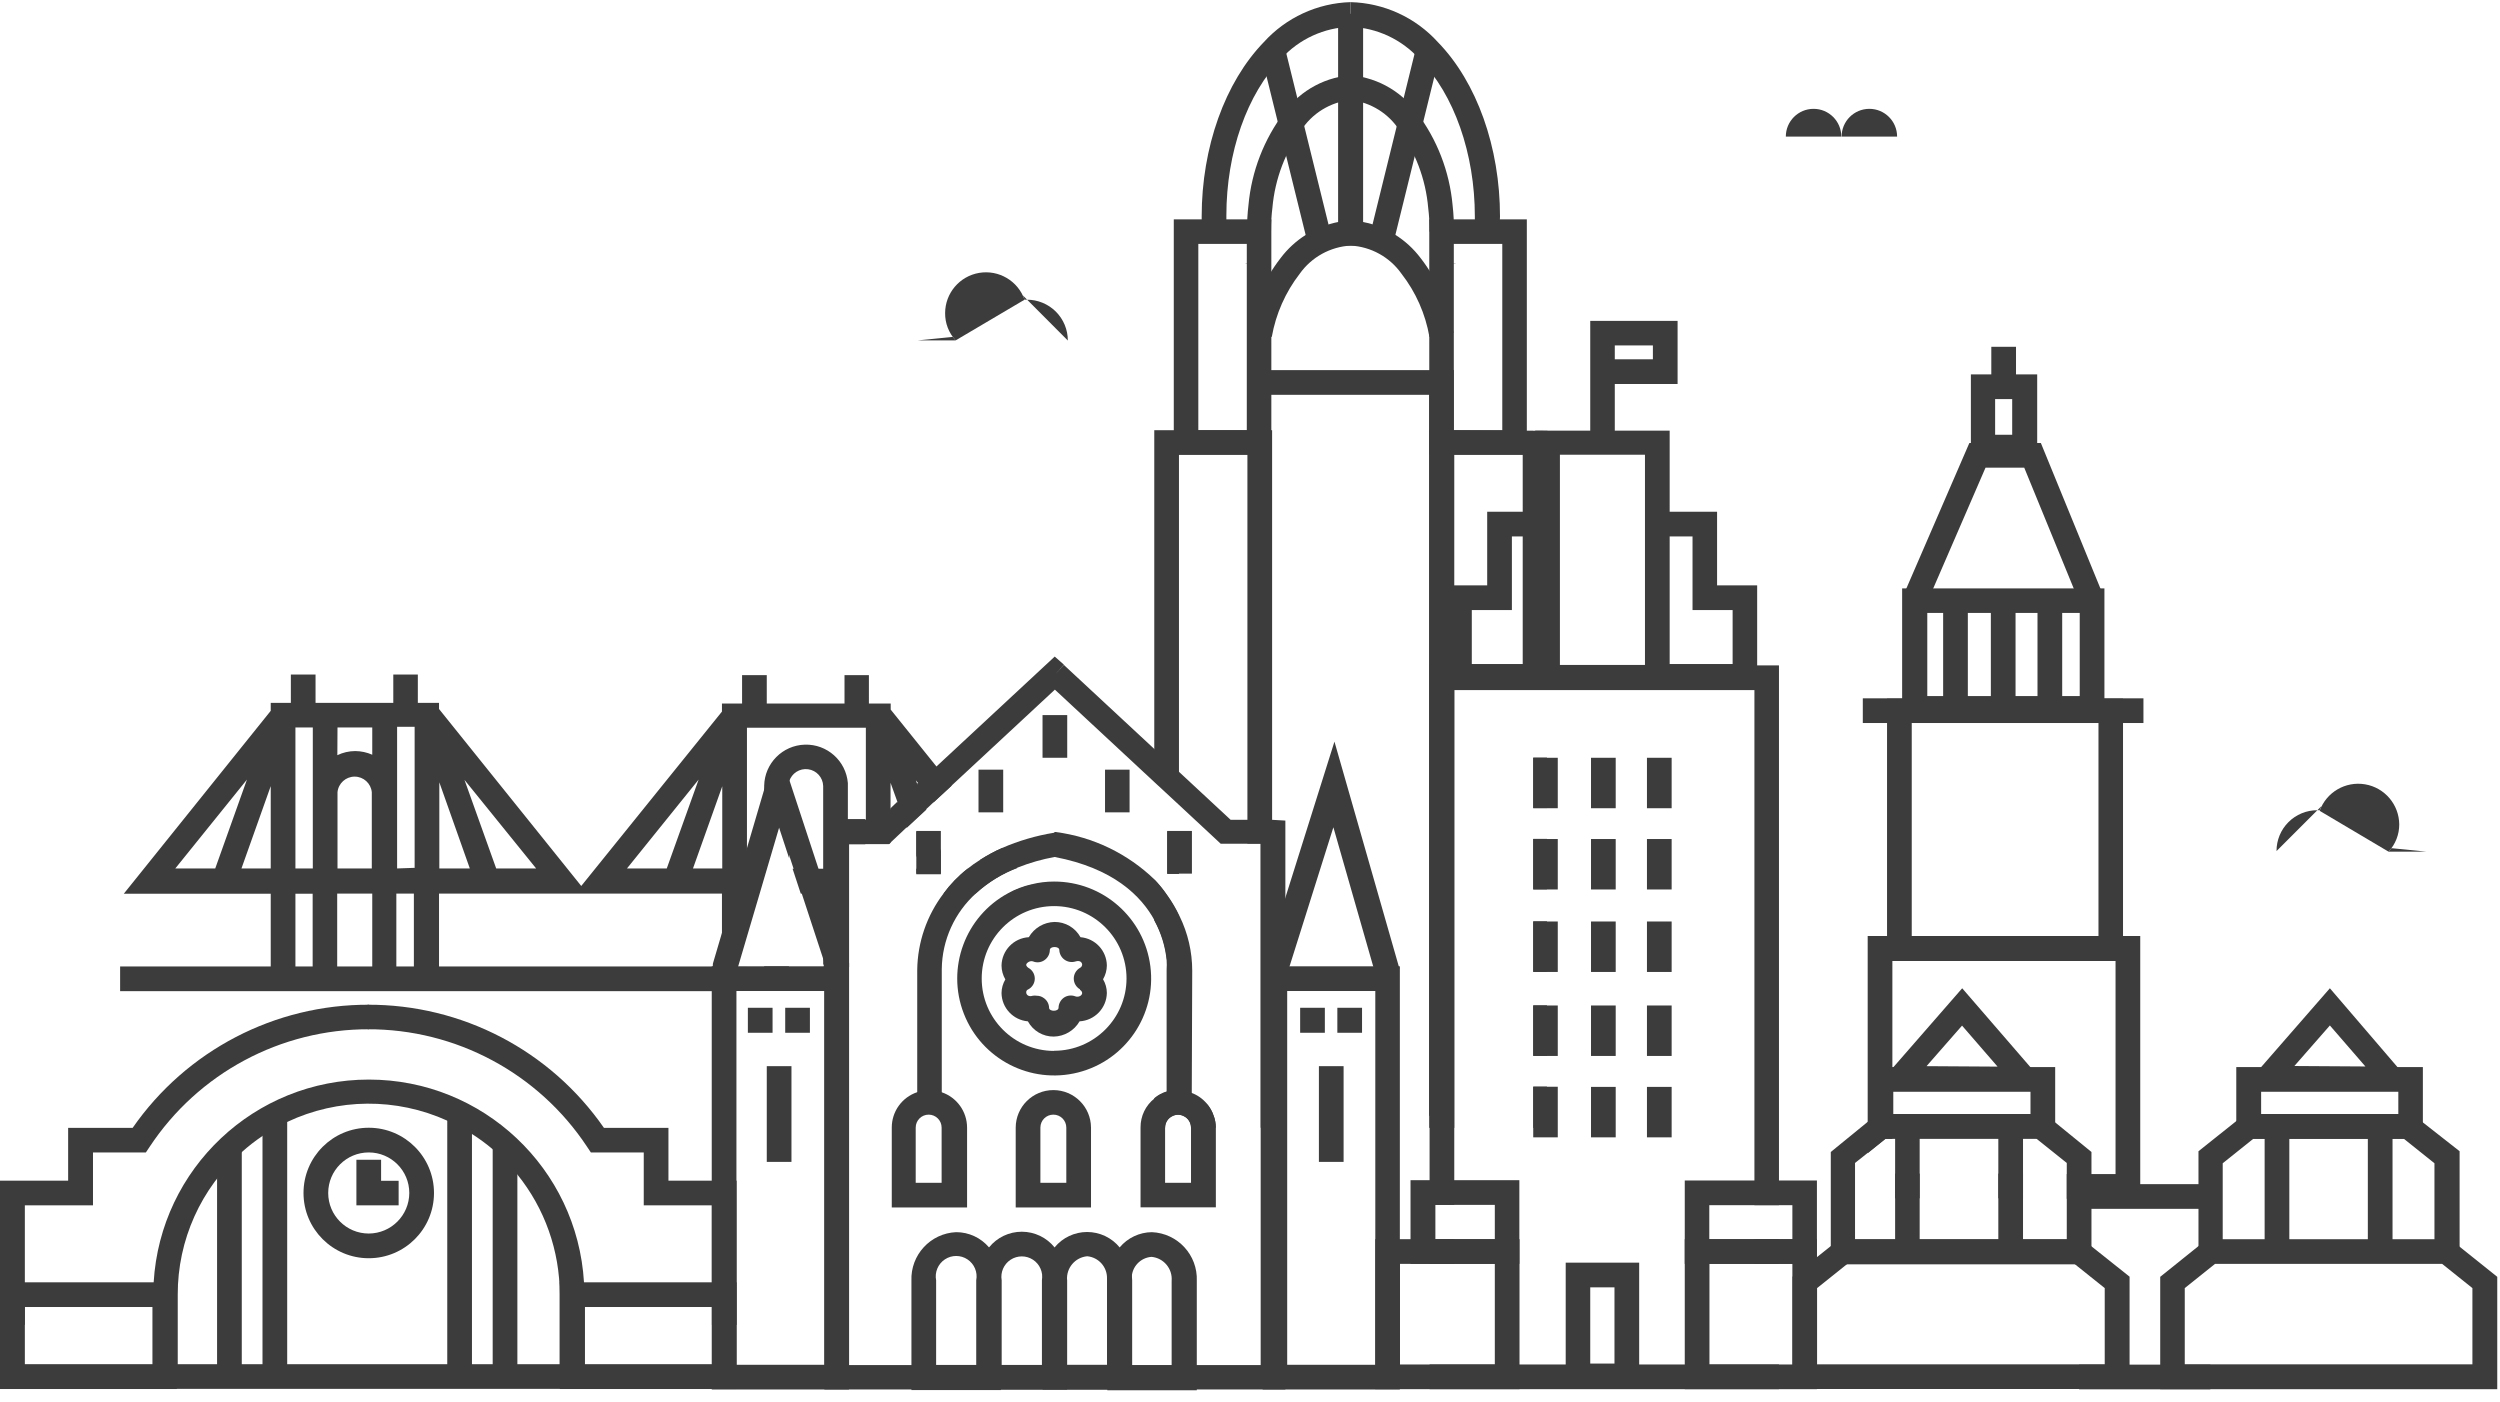 <svg width="164" height="92" viewBox="0 0 164 92" xmlns="http://www.w3.org/2000/svg" xmlns:xlink="http://www.w3.org/1999/xlink">
    <path id="Path" fill="rgb(60,60,60)" stroke="none" d="M 50.13 63.39 L 50.13 64.67 L 51.75 64.67 L 51.75 63.39 Z M 55.62 51.39 C 55.499 49.932 54.257 48.823 52.794 48.869 C 51.332 48.914 50.16 50.097 50.13 51.56 L 50.13 51.64 L 50.24 51.27 C 50.337 50.93 50.646 50.694 51 50.69 L 51 50.69 C 51.348 50.689 51.658 50.91 51.77 51.24 L 51.77 51.24 C 51.933 50.706 52.459 50.368 53.012 50.443 C 53.566 50.517 53.984 50.982 54 51.54 L 54 56.99 L 52 56.99 L 52.53 58.6 L 54 58.6 L 54 63.2 L 54.06 63.39 L 54.06 53.83 L 55.62 53.83 L 55.62 51.43 Z M 61.27 54.55 L 60.11 54.55 L 60.11 56.12 L 60.42 56.99 L 60.11 56.99 L 60.11 57.35 L 61.72 57.35 L 61.72 55.83 Z M 65.73 55.63 L 65.73 55.63 C 65.231 55.853 64.75 56.114 64.29 56.41 L 64.76 56.99 L 63.47 56.99 C 62.871 57.459 62.34 58.007 61.89 58.62 L 64 58.62 C 64.799 57.892 65.729 57.322 66.74 56.94 Z M 67.67 58.04 C 67.135 58.161 66.621 58.356 66.14 58.62 L 68.14 58.62 Z M 61.24 52.64 L 62.43 51.54 L 61.43 50.28 L 58.43 46.55 L 58.43 46.15 L 57 46.15 L 57 44.29 L 55.4 44.29 L 55.4 46.15 L 50.3 46.15 L 50.3 44.29 L 48.68 44.29 L 48.68 46.15 L 47.36 46.15 L 47.36 46.68 L 38.13 58.12 L 28.8 46.51 L 28.8 46.11 L 27.41 46.11 L 27.41 44.25 L 25.8 44.25 L 25.8 46.11 L 20.7 46.11 L 20.7 44.25 L 19.08 44.25 L 19.08 46.11 L 17.76 46.11 L 17.76 46.63 L 8.12 58.63 L 17.76 58.63 L 17.76 64.8 L 19.38 64.8 L 19.38 58.63 L 20.51 58.63 L 20.51 64.8 L 22.12 64.8 L 22.12 58.62 L 24.42 58.62 L 24.42 64.62 L 26 64.62 L 26 58.62 L 27.15 58.62 L 27.15 64.79 L 28.8 64.79 L 28.8 58.62 L 47.36 58.62 L 47.36 64.62 L 49 64.62 L 49 63.43 L 48.36 63.43 L 49 61.26 L 49 58.62 L 49.78 58.62 L 51.08 54.21 L 51.77 56.31 L 51.77 51.56 C 51.755 51.461 51.755 51.359 51.77 51.26 C 51.933 50.726 52.459 50.388 53.012 50.463 C 53.566 50.537 53.984 51.002 54 51.56 L 54 57.01 L 52 57.01 L 52.53 58.62 L 54 58.62 L 54 63.22 L 54.06 63.41 L 54.06 63.41 L 54 63.41 L 54 64.6 L 55.62 64.6 L 55.62 58.6 L 55.68 58.6 L 55.68 56.99 L 55.62 56.99 L 55.62 51.37 L 55.62 51.37 C 55.499 49.912 54.257 48.803 52.794 48.849 C 51.332 48.894 50.16 50.077 50.13 51.54 L 50.13 56.99 L 49 56.99 L 49 47.74 L 56.8 47.74 L 56.8 55.37 L 58.33 55.37 L 58.42 55.29 L 58.42 51.35 L 58.89 52.66 L 59.48 54.31 L 60.77 53.11 L 60.18 51.46 L 60.08 51.19 L 60.25 51.39 Z M 11.5 56.97 L 16.2 51.14 L 14.12 56.97 Z M 15.84 56.97 L 17.76 51.57 L 17.76 56.97 Z M 19.38 56.97 L 19.38 47.72 L 20.52 47.72 L 20.52 56.97 Z M 22.14 47.72 L 24.42 47.72 L 24.42 49.51 C 24.067 49.354 23.686 49.272 23.3 49.27 C 22.895 49.272 22.495 49.364 22.13 49.54 Z M 22.14 56.97 L 22.14 51.97 L 22.14 51.97 C 22.195 51.39 22.682 50.946 23.265 50.946 C 23.848 50.946 24.335 51.39 24.39 51.97 L 24.39 56.97 Z M 26.05 56.97 L 26.05 51.97 L 26.05 51.97 C 26.05 51.97 26.05 51.97 26.05 51.9 L 26.05 47.68 L 27.2 47.68 L 27.2 56.93 Z M 28.82 56.97 L 28.82 51.32 L 30.82 56.97 Z M 32.55 56.97 L 30.47 51.16 L 35.17 56.97 Z M 41.13 56.97 L 45.83 51.14 L 43.74 56.97 Z M 45.46 56.97 L 47.38 51.58 L 47.38 56.97 Z"/>
    <path id="path1" fill="rgb(60,60,60)" stroke="none" d="M 80.45 15.2 L 78.83 15.2 L 78.83 14.2 C 78.83 9.66 80.36 5.39 82.91 2.76 C 84.369 1.152 86.42 0.206 88.59 0.14 L 88.59 1.76 L 88.59 1.76 C 86.865 1.809 85.234 2.556 84.07 3.83 C 81.8 6.16 80.45 10.01 80.45 14.14 Z"/>
    <path id="path2" fill="rgb(60,60,60)" stroke="none" d="M 82.704 3.469 L 84.277 3.081 L 87.293 15.304 L 85.72 15.693 Z"/>
    <path id="path3" fill="rgb(60,60,60)" stroke="none" d="M 81.71 17.27 L 81.71 17.26 L 83.33 17.26 L 81.71 17.27 Z"/>
    <path id="path4" fill="rgb(60,60,60)" stroke="none" d="M 81.8 15.2 L 81.8 15.12 C 81.802 14.562 81.835 14.004 81.9 13.45 C 82.1 11.244 82.914 9.137 84.25 7.37 C 85.332 5.893 87.03 4.99 88.86 4.92 L 88.86 6.54 C 87.507 6.6 86.258 7.279 85.47 8.38 C 84.329 9.911 83.637 11.728 83.47 13.63 C 83.409 14.124 83.379 14.622 83.38 15.12 Z"/>
    <path id="path5" fill="rgb(60,60,60)" stroke="none" d="M 81.71 17.27 L 81.71 17.26 L 83.33 17.26 L 81.71 17.27 Z"/>
    <path id="path6" fill="rgb(60,60,60)" stroke="none" d="M 77 14.39 L 77 29.83 L 83.4 29.83 L 83.4 14.39 Z M 78.61 28.22 L 78.61 16 L 81.79 16 L 81.79 28.22 Z"/>
    <path id="path7" fill="rgb(60,60,60)" stroke="none" d="M 75.72 28.22 L 75.72 51.22 L 77.34 52.72 L 77.34 29.83 L 81.83 29.83 L 81.83 55.34 L 82.64 55.34 L 82.7 55.34 L 82.7 73.98 L 83.45 73.98 L 83.45 28.22 Z M 79.62 73.22 C 79.525 72.921 79.368 72.645 79.16 72.41 L 77.34 72.41 L 77.34 60.08 C 77.113 59.596 76.842 59.134 76.53 58.7 C 76.288 58.345 76.017 58.011 75.72 57.7 L 75.72 60.38 C 76.163 61.187 76.439 62.074 76.53 62.99 C 76.545 63.193 76.545 63.397 76.53 63.6 L 76.53 71.6 L 76.53 71.6 C 76.233 71.69 75.957 71.84 75.72 72.04 L 75.72 73.98 L 76.43 73.98 L 76.43 73.98 C 76.429 73.647 76.625 73.345 76.93 73.21 C 77.151 73.104 77.409 73.104 77.63 73.21 C 77.935 73.345 78.131 73.647 78.13 73.98 L 78.13 73.98 L 79.75 73.98 L 79.75 73.98 C 79.754 73.714 79.71 73.45 79.62 73.2 Z M 76.57 54.53 L 76.57 57.33 L 77.34 57.33 L 77.34 54.53 Z"/>
    <path id="path8" fill="rgb(60,60,60)" stroke="none" d="M 83.43 22.1 L 81.84 21.83 C 82.154 20.049 82.895 18.371 84 16.94 C 84.928 15.703 86.282 14.855 87.8 14.56 L 87.8 0.91 L 89.42 0.91 L 89.42 16.11 L 88.61 16.11 C 87.27 16.185 86.037 16.866 85.26 17.96 C 84.324 19.172 83.696 20.592 83.43 22.1 Z"/>
    <path id="path9" fill="rgb(60,60,60)" stroke="none" d="M 98.36 15.2 L 96.75 15.2 L 96.75 14.2 C 96.75 10.07 95.39 6.2 93.13 3.89 C 91.97 2.591 90.33 1.822 88.59 1.76 L 88.59 0.14 C 90.783 0.193 92.858 1.143 94.33 2.77 C 96.88 5.39 98.4 9.66 98.4 14.2 Z"/>
    <path id="path10" fill="rgb(60,60,60)" stroke="none" d="M 89.894 15.305 L 92.906 3.08 L 94.479 3.468 L 91.467 15.692 Z"/>
    <path id="path11" fill="rgb(60,60,60)" stroke="none" d="M 95.48 17.27 L 93.87 17.27 L 95.48 17.26 L 95.48 17.27 Z"/>
    <path id="path12" fill="rgb(60,60,60)" stroke="none" d="M 93.78 15.2 C 93.784 14.679 93.754 14.157 93.69 13.64 C 93.525 11.735 92.832 9.913 91.69 8.38 C 90.912 7.288 89.679 6.611 88.34 6.54 L 88.29 4.92 L 88.29 4.92 C 90.131 4.981 91.841 5.884 92.93 7.37 C 94.271 9.139 95.089 11.249 95.29 13.46 C 95.352 14.011 95.382 14.565 95.38 15.12 Z"/>
    <path id="path13" fill="rgb(60,60,60)" stroke="none" d="M 95.48 17.27 L 93.87 17.27 L 95.48 17.26 L 95.48 17.27 Z"/>
    <path id="path14" fill="rgb(60,60,60)" stroke="none" d="M 93.76 14.39 L 93.76 29.83 L 100.16 29.83 L 100.16 14.39 Z M 95.37 28.22 L 95.37 16 L 98.55 16 L 98.55 28.22 Z"/>
    <path id="path15" fill="rgb(60,60,60)" stroke="none" d="M 95.37 73.2 L 93.75 73.2 L 93.75 25.9 L 82.63 25.9 L 82.63 24.28 L 95.37 24.28 L 95.37 73.2 Z"/>
    <path id="path16" fill="rgb(60,60,60)" stroke="none" d="M 93.76 29.83 L 93.76 73.18 L 93.76 73.18 L 93.76 43.65 L 95.35 43.65 L 95.35 29.83 Z M 93.76 28.21 L 93.76 73.99 L 95.4 73.99 L 95.4 72.38 L 95.4 72.38 L 95.4 29.83 L 99.89 29.83 L 99.89 45.26 L 101.51 45.26 L 101.51 28.26 Z M 100.58 71.28 L 100.58 73.99 L 101.48 73.99 L 101.48 71.28 Z M 100.58 65.95 L 100.58 69.26 L 101.48 69.26 L 101.48 65.95 Z M 100.58 60.44 L 100.58 63.75 L 101.48 63.75 L 101.48 60.44 Z M 100.58 55.03 L 100.58 58.34 L 101.48 58.34 L 101.48 55.03 Z M 100.58 49.7 L 100.58 53.01 L 101.48 53.01 L 101.48 49.7 Z"/>
    <path id="path17" fill="rgb(60,60,60)" stroke="none" d="M 93.77 22.1 C 93.508 20.591 92.88 19.169 91.94 17.96 C 91.168 16.865 89.938 16.183 88.6 16.11 L 87.79 16.11 L 87.79 0.91 L 89.4 0.91 L 89.4 14.56 C 90.918 14.855 92.272 15.703 93.2 16.94 C 94.305 18.37 95.044 20.049 95.35 21.83 Z"/>
    <path id="path18" fill="rgb(60,60,60)" stroke="none" d="M 152.17 53.19 C 152.612 51.965 153.868 51.233 155.152 51.452 C 156.436 51.671 157.379 52.778 157.39 54.08 C 157.392 54.744 157.142 55.384 156.69 55.87"/>
    <path id="path19" fill="rgb(60,60,60)" stroke="none" d="M 149.34 55.83 C 149.337 55.118 149.619 54.435 150.122 53.932 C 150.625 53.429 151.308 53.147 152.02 53.15 L 152.17 53.15 L 152.29 52.88"/>
    <path id="path20" fill="rgb(60,60,60)" stroke="none" d="M 159.18 55.87 L 156.69 55.87 L 156.88 55.64"/>
    <path id="path21" fill="rgb(60,60,60)" stroke="none" d="M 150.15 55.87 L 147.54 55.87"/>
    <path id="path22" fill="rgb(60,60,60)" stroke="none" d="M 62.69 22.33 C 62.24 21.843 61.993 21.203 62 20.54 C 62.002 19.234 62.946 18.119 64.234 17.901 C 65.522 17.684 66.779 18.427 67.21 19.66"/>
    <path id="path23" fill="rgb(60,60,60)" stroke="none" d="M 67.1 19.38 L 67.21 19.66 L 67.36 19.66 C 68.073 19.657 68.757 19.939 69.262 20.441 C 69.766 20.944 70.05 21.627 70.05 22.34"/>
    <path id="path24" fill="rgb(60,60,60)" stroke="none" d="M 62.5 22.1 L 62.69 22.33 L 60.2 22.33"/>
    <path id="path25" fill="rgb(60,60,60)" stroke="none" d="M 71.84 22.33 L 69.24 22.33"/>
    <path id="path26" fill="rgb(60,60,60)" stroke="none" d="M 117.15 8.96 C 117.15 7.955 117.965 7.14 118.97 7.14 C 119.975 7.14 120.79 7.955 120.79 8.96"/>
    <path id="path27" fill="rgb(60,60,60)" stroke="none" d="M 120.81 8.96 C 120.81 7.955 121.625 7.14 122.63 7.14 C 123.635 7.14 124.45 7.955 124.45 8.96"/>
    <path id="path28" fill="rgb(60,60,60)" stroke="none" d="M 123.79 45.83 L 123.79 63.04 L 139.27 63.04 L 139.27 45.83 Z M 137.66 61.42 L 125.41 61.42 L 125.41 47.42 L 137.66 47.42 Z"/>
    <path id="path29" fill="rgb(60,60,60)" stroke="none" d="M 124.32 76.99 L 124.32 78.61 L 125.93 78.61 L 125.93 76.99 Z M 122.52 61.4 L 122.52 75.65 L 123.33 75 L 123.69 74.71 L 124.14 74.71 L 124.14 63.02 L 138.78 63.02 L 138.78 77.02 L 135.58 77.02 L 135.58 78.64 L 140.4 78.64 L 140.4 61.4 Z M 131.09 76.99 L 131.09 78.61 L 132.71 78.61 L 132.71 76.99 Z"/>
    <path id="path30" fill="rgb(60,60,60)" stroke="none" d="M 129.09 45.66 L 129.09 45.83 L 130.6 45.83 L 130.6 45.68 Z M 129.09 45.66 L 129.09 45.83 L 130.6 45.83 L 130.6 45.68 Z M 124.78 38.6 L 124.78 47.28 L 138.05 47.28 L 138.05 38.6 Z M 136.43 40.21 L 136.43 45.66 L 126.43 45.66 L 126.43 40.21 Z M 129.09 45.66 L 129.09 45.83 L 130.6 45.83 L 130.6 45.68 Z"/>
    <path id="path31" fill="rgb(60,60,60)" stroke="none" d="M 122.2 45.81 L 140.61 45.81 L 140.61 47.43 L 122.2 47.43 Z"/>
    <path id="path32" fill="rgb(60,60,60)" stroke="none" d="M 130.63 22.75 L 132.25 22.75 L 132.25 25.37 L 130.63 25.37 Z"/>
    <path id="path33" fill="rgb(60,60,60)" stroke="none" d="M 127.46 49.15 L 127.46 51.59"/>
    <path id="path34" fill="rgb(60,60,60)" stroke="none" d="M 130.17 49.15 L 130.17 51.59"/>
    <path id="path35" fill="rgb(60,60,60)" stroke="none" d="M 127.46 53.09 L 127.46 55.54"/>
    <path id="path36" fill="rgb(60,60,60)" stroke="none" d="M 130.17 53.09 L 130.17 55.54"/>
    <path id="path37" fill="rgb(60,60,60)" stroke="none" d="M 127.46 57.09 L 127.46 59.53"/>
    <path id="path38" fill="rgb(60,60,60)" stroke="none" d="M 130.17 57.09 L 130.17 59.53"/>
    <path id="path39" fill="rgb(60,60,60)" stroke="none" d="M 132.78 49.15 L 132.78 51.59"/>
    <path id="path40" fill="rgb(60,60,60)" stroke="none" d="M 135.49 49.15 L 135.49 51.59"/>
    <path id="path41" fill="rgb(60,60,60)" stroke="none" d="M 132.78 53.09 L 132.78 55.54"/>
    <path id="path42" fill="rgb(60,60,60)" stroke="none" d="M 135.49 53.09 L 135.49 55.54"/>
    <path id="path43" fill="rgb(60,60,60)" stroke="none" d="M 132.78 57.09 L 132.78 59.53"/>
    <path id="path44" fill="rgb(60,60,60)" stroke="none" d="M 135.49 57.09 L 135.49 59.53"/>
    <path id="path45" fill="rgb(60,60,60)" stroke="none" d="M 126.33 39.73 L 124.85 39.08 L 129.19 29.06 L 133.88 29.06 L 137.99 39.1 L 136.49 39.71 L 132.79 30.68 L 130.25 30.68 L 126.33 39.73 Z"/>
    <path id="path46" fill="rgb(60,60,60)" stroke="none" d="M 129.29 24.56 L 129.29 30.14 L 133.64 30.14 L 133.64 24.56 Z M 132 26.18 L 132 28.52 L 130.88 28.52 L 130.88 26.18 Z"/>
    <path id="path47" fill="rgb(60,60,60)" stroke="none" d="M 127.47 39.41 L 129.09 39.41 L 129.09 46.48 L 127.47 46.48 Z"/>
    <path id="path48" fill="rgb(60,60,60)" stroke="none" d="M 133.66 39.41 L 135.28 39.41 L 135.28 46.48 L 133.66 46.48 Z"/>
    <path id="path49" fill="rgb(60,60,60)" stroke="none" d="M 130.6 39.41 L 132.22 39.41 L 132.22 46.48 L 130.6 46.48 Z"/>
    <path id="path50" fill="rgb(60,60,60)" stroke="none" d="M 46.69 63.39 L 46.69 91.15 L 55.69 91.15 L 55.69 63.39 Z M 54.08 89.53 L 48.31 89.53 L 48.31 65.01 L 54.08 65.01 Z"/>
    <path id="path51" fill="rgb(60,60,60)" stroke="none" d="M 55.7 63.17 L 55.7 63.43 C 55.691 63.499 55.67 63.567 55.64 63.63 C 55.548 63.835 55.374 63.991 55.16 64.06 C 54.743 64.192 54.298 63.965 54.16 63.55 L 54.16 63.39 L 54.16 63.39 L 54.1 63.2 L 52.59 58.6 L 52.06 56.99 L 51.83 56.29 L 51.14 54.19 L 49.84 58.6 L 49.06 61.24 L 48.42 63.41 L 48.36 63.61 C 48.333 63.688 48.296 63.762 48.25 63.83 C 48.099 64.053 47.849 64.187 47.58 64.19 C 47.534 64.199 47.486 64.199 47.44 64.19 L 47.35 64.19 C 47.02 64.09 46.789 63.794 46.77 63.45 L 46.77 63.45 C 46.756 63.367 46.756 63.283 46.77 63.2 L 47.4 61.06 L 49.02 55.57 L 50.17 51.66 L 50.28 51.29 C 50.377 50.95 50.686 50.714 51.04 50.71 L 51.04 50.71 C 51.388 50.709 51.698 50.93 51.81 51.26 L 51.81 51.26 L 53.7 57.01 L 54.1 58.23 L 55.66 62.99 L 55.66 63.08 C 55.675 63.109 55.689 63.139 55.7 63.17 Z"/>
    <path id="path52" fill="rgb(60,60,60)" stroke="none" d="M 55.64 56.97 L 55.64 53.75 L 54.08 53.75 L 54.08 63.36 L 55.63 63.36 L 55.63 62.92 L 55.63 63.01 C 55.634 63.053 55.634 63.097 55.63 63.14 L 55.63 56.94 Z M 55.64 58.58 L 55.64 62.95 L 55.64 63.04 C 55.644 63.083 55.644 63.127 55.64 63.17 L 55.64 58.58 Z M 55.64 58.58 L 55.64 62.95 L 55.64 63.04 C 55.644 63.083 55.644 63.127 55.64 63.17 L 55.64 58.58 Z M 60.23 51.34 L 60.16 51.41 L 60.75 53.06 L 61.24 52.6 Z M 58.87 52.61 L 58.4 53.04 L 58.4 55.24 L 59.46 54.24 Z M 55.64 53.75 L 54.08 53.75 L 54.08 63.36 L 55.69 63.36 L 55.69 55.36 L 56.77 55.36 L 56.77 53.73 Z M 60.23 51.34 L 60.16 51.41 L 60.75 53.06 L 61.24 52.6 Z M 58.87 52.61 L 58.4 53.04 L 58.4 55.24 L 59.46 54.24 Z M 55.64 53.75 L 54.08 53.75 L 54.08 63.36 L 55.69 63.36 L 55.69 55.36 L 56.77 55.36 L 56.77 53.73 Z M 60.23 51.34 L 60.16 51.41 L 60.75 53.06 L 61.24 52.6 Z M 58.87 52.61 L 58.4 53.04 L 58.4 55.24 L 59.46 54.24 Z M 55.64 53.75 L 54.08 53.75 L 54.08 63.36 L 55.69 63.36 L 55.69 55.36 L 56.77 55.36 L 56.77 53.73 Z M 60.23 51.34 L 60.16 51.41 L 60.75 53.06 L 61.24 52.6 Z M 58.87 52.61 L 58.4 53.04 L 58.4 55.24 L 59.46 54.24 Z M 55.64 53.75 L 54.08 53.75 L 54.08 63.36 L 55.69 63.36 L 55.69 55.36 L 56.77 55.36 L 56.77 53.73 Z M 60.23 51.34 L 60.16 51.41 L 60.75 53.06 L 61.24 52.6 Z M 58.87 52.61 L 58.4 53.04 L 58.4 55.24 L 59.46 54.24 Z M 55.64 53.75 L 54.08 53.75 L 54.08 63.36 L 55.69 63.36 L 55.69 55.36 L 56.77 55.36 L 56.77 53.73 Z M 60.23 51.34 L 60.16 51.41 L 60.75 53.06 L 61.24 52.6 Z M 58.87 52.61 L 58.4 53.04 L 58.4 55.24 L 59.46 54.24 Z M 55.64 53.75 L 54.08 53.75 L 54.08 63.36 L 55.69 63.36 L 55.69 55.36 L 56.77 55.36 L 56.77 53.73 Z M 60.23 51.34 L 60.16 51.41 L 60.75 53.06 L 61.24 52.6 Z M 58.87 52.61 L 58.4 53.04 L 58.4 55.24 L 59.46 54.24 Z M 55.64 53.75 L 54.08 53.75 L 54.08 63.36 L 55.69 63.36 L 55.69 55.36 L 56.77 55.36 L 56.77 53.73 Z M 60.23 51.34 L 60.16 51.41 L 60.75 53.06 L 61.24 52.6 Z M 58.4 53.04 L 58.4 55.24 L 59.46 54.24 L 58.87 52.59 Z M 54.08 53.78 L 54.08 63.39 L 55.69 63.39 L 55.69 55.39 L 56.77 55.39 L 56.77 53.73 L 55.63 53.73 Z M 83.45 53.78 L 81.83 53.78 L 80.73 53.78 L 77.34 50.63 L 75.72 49.13 L 69.79 43.62 L 69.25 44.21 L 69.79 43.6 L 69.19 43.07 L 61.41 50.3 L 60.23 51.4 L 60.16 51.47 L 58.87 52.67 L 58.4 53.1 L 57.67 53.78 L 56.78 53.78 L 55.64 53.78 L 54.08 53.78 L 54.08 91.15 L 84.32 91.15 L 84.32 53.83 Z M 82.7 89.55 L 55.7 89.55 L 55.7 55.37 L 56.78 55.37 L 58.31 55.37 L 58.4 55.29 L 59.46 54.29 L 60.75 53.09 L 61.24 52.63 L 62.43 51.53 L 69.2 45.24 L 75.72 51.3 L 77.34 52.8 L 80.08 55.35 L 81.83 55.35 L 82.64 55.35 L 82.7 55.35 Z M 55.64 53.77 L 54.08 53.77 L 54.08 63.38 L 55.69 63.38 L 55.69 55.38 L 56.77 55.38 L 56.77 53.73 Z M 58.87 52.63 L 58.4 53.06 L 58.4 55.26 L 59.46 54.26 Z M 60.23 51.36 L 60.16 51.43 L 60.75 53.08 L 61.24 52.62 Z M 55.64 53.77 L 54.08 53.77 L 54.08 63.38 L 55.69 63.38 L 55.69 55.38 L 56.77 55.38 L 56.77 53.73 Z M 58.87 52.63 L 58.4 53.06 L 58.4 55.26 L 59.46 54.26 Z M 60.23 51.36 L 60.16 51.43 L 60.75 53.08 L 61.24 52.62 Z M 55.64 53.77 L 54.08 53.77 L 54.08 63.38 L 55.69 63.38 L 55.69 55.38 L 56.77 55.38 L 56.77 53.73 Z M 58.87 52.63 L 58.4 53.06 L 58.4 55.26 L 59.46 54.26 Z M 60.23 51.36 L 60.16 51.43 L 60.75 53.08 L 61.24 52.62 Z M 55.64 53.77 L 54.08 53.77 L 54.08 63.38 L 55.69 63.38 L 55.69 55.38 L 56.77 55.38 L 56.77 53.73 Z M 58.87 52.63 L 58.4 53.06 L 58.4 55.26 L 59.46 54.26 Z M 60.23 51.36 L 60.16 51.43 L 60.75 53.08 L 61.24 52.62 Z M 55.64 53.77 L 54.08 53.77 L 54.08 63.38 L 55.69 63.38 L 55.69 55.38 L 56.77 55.38 L 56.77 53.73 Z M 58.87 52.63 L 58.4 53.06 L 58.4 55.26 L 59.46 54.26 Z M 60.23 51.36 L 60.16 51.43 L 60.75 53.08 L 61.24 52.62 Z M 55.64 53.77 L 54.08 53.77 L 54.08 63.38 L 55.69 63.38 L 55.69 55.38 L 56.77 55.38 L 56.77 53.73 Z M 58.87 52.63 L 58.4 53.06 L 58.4 55.26 L 59.46 54.26 Z M 60.23 51.36 L 60.16 51.43 L 60.75 53.08 L 61.24 52.62 Z M 55.64 53.77 L 54.08 53.77 L 54.08 63.38 L 55.69 63.38 L 55.69 55.38 L 56.77 55.38 L 56.77 53.73 Z M 58.87 52.63 L 58.4 53.06 L 58.4 55.26 L 59.46 54.26 Z M 60.23 51.36 L 60.16 51.43 L 60.75 53.08 L 61.24 52.62 Z M 55.64 53.77 L 54.08 53.77 L 54.08 63.38 L 55.69 63.38 L 55.69 55.38 L 56.77 55.38 L 56.77 53.73 Z M 58.87 52.63 L 58.4 53.06 L 58.4 55.26 L 59.46 54.26 Z M 60.23 51.36 L 60.16 51.43 L 60.75 53.08 L 61.24 52.62 Z M 55.64 58.6 L 55.64 62.97 L 55.64 63.06 C 55.644 63.103 55.644 63.147 55.64 63.19 L 55.64 58.6 Z M 55.64 58.6 L 55.64 62.97 L 55.64 63.06 C 55.644 63.103 55.644 63.147 55.64 63.19 L 55.64 58.6 Z M 55.64 56.99 L 55.64 53.77 L 54.08 53.77 L 54.08 63.38 L 55.63 63.38 L 55.63 62.94 L 55.63 63.03 C 55.634 63.073 55.634 63.117 55.63 63.16 L 55.63 56.96 Z"/>
    <path id="path53" fill="rgb(60,60,60)" stroke="none" d="M 82.83 63.39 L 82.83 91.15 L 91.83 91.15 L 91.83 63.39 Z M 90.22 89.53 L 84.44 89.53 L 84.44 65.01 L 90.22 65.01 Z"/>
    <path id="path54" fill="rgb(60,60,60)" stroke="none" d="M 84.39 64.04 L 82.85 63.56 L 87.54 48.65 L 91.8 63.53 L 90.25 63.98 L 87.47 54.27 L 84.39 64.04 Z"/>
    <path id="path55" fill="rgb(60,60,60)" stroke="none" d="M 69.15 57.83 C 68.651 57.829 68.154 57.889 67.67 58.01 C 67.135 58.131 66.621 58.326 66.14 58.59 C 63.313 60.112 62.063 63.503 63.228 66.496 C 64.392 69.488 67.604 71.144 70.717 70.355 C 73.83 69.567 75.866 66.582 75.465 63.396 C 75.064 60.21 72.351 57.822 69.14 57.83 Z M 69.15 68.94 C 66.527 68.94 64.4 66.813 64.4 64.19 C 64.4 61.567 66.527 59.44 69.15 59.44 C 71.773 59.44 73.9 61.567 73.9 64.19 C 73.894 66.809 71.769 68.93 69.15 68.93 Z"/>
    <path id="path56" fill="rgb(60,60,60)" stroke="none" d="M 72.61 63.33 C 72.593 62.361 71.846 61.562 70.88 61.48 C 70.539 60.86 69.887 60.477 69.18 60.48 C 68.481 60.495 67.84 60.874 67.49 61.48 C 66.499 61.537 65.719 62.348 65.7 63.34 C 65.702 63.66 65.789 63.974 65.95 64.25 C 65.788 64.522 65.701 64.833 65.7 65.15 C 65.717 66.119 66.464 66.918 67.43 67 C 67.767 67.623 68.422 68.008 69.13 68 C 69.829 67.985 70.47 67.606 70.82 67 C 71.811 66.943 72.591 66.132 72.61 65.14 C 72.609 64.823 72.522 64.512 72.36 64.24 C 72.521 63.964 72.608 63.65 72.61 63.33 Z M 70.85 64.94 C 70.928 64.978 70.981 65.054 70.99 65.14 C 70.99 65.31 70.75 65.44 70.54 65.36 C 70.295 65.265 70.019 65.295 69.8 65.44 C 69.58 65.593 69.446 65.842 69.44 66.11 C 69.44 66.37 68.82 66.37 68.82 66.11 C 68.813 65.853 68.683 65.615 68.47 65.47 C 68.337 65.372 68.175 65.319 68.01 65.32 C 67.924 65.305 67.836 65.305 67.75 65.32 C 67.48 65.41 67.32 65.26 67.32 65.1 C 67.32 64.94 67.43 64.92 67.46 64.9 C 67.72 64.761 67.882 64.49 67.882 64.195 C 67.882 63.9 67.72 63.629 67.46 63.49 C 67.46 63.49 67.32 63.4 67.32 63.29 C 67.32 63.18 67.57 62.99 67.77 63.07 C 68.014 63.17 68.293 63.14 68.51 62.99 C 68.733 62.839 68.867 62.589 68.87 62.32 C 68.87 62.06 69.49 62.06 69.49 62.32 C 69.5 62.576 69.629 62.813 69.839 62.961 C 70.049 63.108 70.316 63.148 70.56 63.07 C 70.84 62.98 70.99 63.13 70.99 63.29 C 70.981 63.376 70.928 63.452 70.85 63.49 C 70.596 63.634 70.439 63.903 70.439 64.195 C 70.439 64.487 70.596 64.756 70.85 64.9 Z"/>
    <path id="path57" fill="rgb(60,60,60)" stroke="none" d="M 49.06 66.11 L 50.68 66.11 L 50.68 67.75 L 49.06 67.75 Z"/>
    <path id="path58" fill="rgb(60,60,60)" stroke="none" d="M 51.51 66.11 L 53.13 66.11 L 53.13 67.75 L 51.51 67.75 Z"/>
    <path id="path59" fill="rgb(60,60,60)" stroke="none" d="M 60.11 54.51 L 61.72 54.51 L 61.72 57.31 L 60.11 57.31 Z"/>
    <path id="path60" fill="rgb(60,60,60)" stroke="none" d="M 64.19 50.49 L 65.81 50.49 L 65.81 53.29 L 64.19 53.29 Z"/>
    <path id="path61" fill="rgb(60,60,60)" stroke="none" d="M 68.39 46.91 L 70.01 46.91 L 70.01 49.71 L 68.39 49.71 Z"/>
    <path id="path62" fill="rgb(60,60,60)" stroke="none" d="M 76.57 54.51 L 78.19 54.51 L 78.19 57.31 L 76.57 57.31 Z"/>
    <path id="path63" fill="rgb(60,60,60)" stroke="none" d="M 72.49 50.49 L 74.1 50.49 L 74.1 53.29 L 72.49 53.29 Z"/>
    <path id="path64" fill="rgb(60,60,60)" stroke="none" d="M 85.29 66.11 L 86.91 66.11 L 86.91 67.75 L 85.29 67.75 Z"/>
    <path id="path65" fill="rgb(60,60,60)" stroke="none" d="M 87.73 66.11 L 89.35 66.11 L 89.35 67.75 L 87.73 67.75 Z"/>
    <path id="path66" fill="rgb(60,60,60)" stroke="none" d="M 61.77 71.65 C 61.513 71.557 61.243 71.51 60.97 71.51 C 60.694 71.51 60.42 71.557 60.16 71.65 C 59.165 71.986 58.497 72.92 58.5 73.97 L 58.5 79.21 L 63.44 79.21 L 63.44 73.97 C 63.439 72.918 62.767 71.985 61.77 71.65 Z M 61.77 77.59 L 60.07 77.59 L 60.07 73.97 C 60.07 73.501 60.451 73.12 60.92 73.12 C 61.389 73.12 61.77 73.501 61.77 73.97 Z"/>
    <path id="path67" fill="rgb(60,60,60)" stroke="none" d="M 64.88 81.83 C 64.343 81.194 63.552 80.828 62.72 80.83 C 61.032 80.906 59.722 82.331 59.79 84.02 L 59.79 91.19 L 65.66 91.19 L 65.66 84.02 C 65.671 83.22 65.394 82.443 64.88 81.83 Z M 61.41 89.54 L 61.41 83.99 C 61.306 83.459 61.531 82.918 61.982 82.617 C 62.432 82.317 63.018 82.317 63.468 82.617 C 63.919 82.918 64.144 83.459 64.04 83.99 L 64.04 89.54 Z"/>
    <path id="path68" fill="rgb(60,60,60)" stroke="none" d="M 69.18 81.83 C 68.656 81.179 67.866 80.801 67.03 80.801 C 66.194 80.801 65.404 81.179 64.88 81.83 C 64.373 82.435 64.097 83.2 64.1 83.99 L 64.1 91.16 L 70 91.16 L 70 83.99 C 69.992 83.195 69.702 82.43 69.18 81.83 Z M 65.71 89.54 L 65.71 83.99 C 65.618 83.464 65.848 82.933 66.294 82.639 C 66.741 82.346 67.319 82.346 67.766 82.639 C 68.212 82.933 68.442 83.464 68.35 83.99 L 68.35 89.54 Z"/>
    <path id="path69" fill="rgb(60,60,60)" stroke="none" d="M 74.26 83.83 C 74.226 83.091 73.94 82.385 73.45 81.83 C 72.926 81.19 72.142 80.819 71.315 80.819 C 70.488 80.819 69.704 81.19 69.18 81.83 C 68.673 82.435 68.397 83.2 68.4 83.99 L 68.4 91.16 L 74.27 91.16 L 74.27 83.99 C 74.27 83.937 74.267 83.883 74.26 83.83 Z M 70 89.53 L 70 83.98 C 69.936 83.184 70.525 82.484 71.32 82.41 C 72.062 82.478 72.628 83.105 72.62 83.85 C 72.625 83.893 72.625 83.937 72.62 83.98 L 72.62 89.53 Z"/>
    <path id="path70" fill="rgb(60,60,60)" stroke="none" d="M 75.56 80.83 C 74.744 80.839 73.973 81.204 73.45 81.83 C 72.944 82.403 72.657 83.136 72.64 83.9 C 72.635 83.943 72.635 83.987 72.64 84.03 L 72.64 91.2 L 78.51 91.2 L 78.51 84.03 C 78.578 82.332 77.258 80.9 75.56 80.83 Z M 74.24 89.57 L 74.24 84.02 C 74.23 83.957 74.23 83.893 74.24 83.83 C 74.249 83.102 74.814 82.502 75.54 82.45 C 76.335 82.524 76.924 83.224 76.86 84.02 L 76.86 89.57 Z"/>
    <path id="path71" fill="rgb(60,60,60)" stroke="none" d="M 69.1 71.51 C 67.74 71.51 66.636 72.61 66.63 73.97 L 66.63 79.21 L 71.57 79.21 L 71.57 73.97 C 71.564 72.61 70.46 71.51 69.1 71.51 Z M 69.95 77.59 L 68.25 77.59 L 68.25 73.97 C 68.25 73.501 68.631 73.12 69.1 73.12 C 69.569 73.12 69.95 73.501 69.95 73.97 Z"/>
    <path id="path72" fill="rgb(60,60,60)" stroke="none" d="M 79.62 73.2 C 79.525 72.901 79.368 72.625 79.16 72.39 C 78.893 72.074 78.548 71.833 78.16 71.69 C 77.894 71.579 77.609 71.518 77.32 71.51 L 77.26 71.51 C 77.016 71.511 76.773 71.548 76.54 71.62 L 76.54 71.62 C 76.243 71.71 75.967 71.86 75.73 72.06 C 75.15 72.519 74.814 73.22 74.82 73.96 L 74.82 79.2 L 79.76 79.2 L 79.76 73.96 C 79.759 73.7 79.711 73.443 79.62 73.2 Z M 78.13 77.59 L 76.43 77.59 L 76.43 73.97 C 76.429 73.637 76.625 73.335 76.93 73.2 C 77.151 73.094 77.409 73.094 77.63 73.2 C 77.935 73.335 78.131 73.637 78.13 73.97 Z"/>
    <path id="path73" fill="rgb(60,60,60)" stroke="none" d="M 69.48 56.16 L 69.17 56.22 L 69.17 56.22 C 68.356 56.369 67.559 56.596 66.79 56.9 C 65.779 57.282 64.849 57.852 64.05 58.58 C 62.624 59.853 61.8 61.668 61.78 63.58 L 61.78 71.92 L 60.17 71.92 L 60.17 63.62 C 60.195 61.812 60.798 60.06 61.89 58.62 C 62.34 58.007 62.871 57.459 63.47 56.99 C 63.73 56.778 64.004 56.585 64.29 56.41 C 64.75 56.114 65.231 55.853 65.73 55.63 L 65.73 55.63 C 66.817 55.156 67.959 54.821 69.13 54.63 L 69.21 54.63 L 69.21 54.63 Z"/>
    <path id="path74" fill="rgb(60,60,60)" stroke="none" d="M 78.18 71.69 L 78.18 71.92 L 76.56 71.92 L 76.56 63.62 C 76.575 63.417 76.575 63.213 76.56 63.01 C 76.469 62.094 76.193 61.207 75.75 60.4 C 74.86 58.75 73.01 56.95 69.2 56.22 L 69.2 56.22 L 68.89 56.16 L 69.17 54.58 L 69.17 54.58 L 69.25 54.58 C 71.701 54.898 73.985 56 75.76 57.72 C 76.057 58.031 76.328 58.365 76.57 58.72 C 76.882 59.154 77.153 59.616 77.38 60.1 C 77.926 61.214 78.21 62.439 78.21 63.68 Z"/>
    <path id="path75" fill="rgb(60,60,60)" stroke="none" d="M 50.3 69.94 L 51.92 69.94 L 51.92 76.22 L 50.3 76.22 Z"/>
    <path id="path76" fill="rgb(60,60,60)" stroke="none" d="M 86.52 69.94 L 88.14 69.94 L 88.14 76.22 L 86.52 76.22 Z"/>
    <path id="path77" fill="rgb(60,60,60)" stroke="none" d="M 48.32 86.91 L 46.7 86.91 L 46.7 79.07 L 42.23 79.07 L 42.23 75.6 L 38.76 75.6 L 38.52 75.24 C 35.326 70.401 29.908 67.499 24.11 67.52 L 24.11 65.91 C 30.296 65.883 36.097 68.906 39.62 73.99 L 43.85 73.99 L 43.85 77.45 L 48.32 77.45 Z"/>
    <path id="path78" fill="rgb(60,60,60)" stroke="none" d="M 1.63 86.91 L 0 86.91 L 0 77.45 L 4.47 77.45 L 4.47 73.99 L 8.7 73.99 C 12.228 68.907 18.032 65.885 24.22 65.91 L 24.22 67.52 C 18.422 67.499 13.004 70.401 9.81 75.24 L 9.57 75.6 L 6.1 75.6 L 6.1 79.07 L 1.63 79.07 Z"/>
    <path id="path79" fill="rgb(60,60,60)" stroke="none" d="M 38.31 84.12 C 37.865 76.65 31.678 70.82 24.195 70.82 C 16.712 70.82 10.525 76.65 10.08 84.12 C 10.08 84.393 10.08 84.663 10.08 84.93 L 10.08 91.11 L 38.37 91.11 L 38.37 84.93 C 38.35 84.663 38.33 84.393 38.31 84.12 Z M 36.72 89.49 L 11.66 89.49 L 11.66 84.93 C 11.65 81.354 13.18 77.947 15.86 75.58 C 16.287 75.194 16.741 74.84 17.22 74.52 C 17.737 74.174 18.278 73.867 18.84 73.6 C 22.161 72.029 26.005 72 29.35 73.52 C 29.908 73.768 30.447 74.059 30.96 74.39 C 31.436 74.692 31.89 75.026 32.32 75.39 C 32.909 75.893 33.452 76.448 33.94 77.05 C 35.739 79.279 36.72 82.056 36.72 84.92 Z"/>
    <path id="path80" fill="rgb(60,60,60)" stroke="none" d="M 36.72 84.12 L 36.72 91.12 L 48.32 91.12 L 48.32 84.12 Z M 46.72 89.49 L 38.35 89.49 L 38.35 85.74 L 46.72 85.74 Z"/>
    <path id="path81" fill="rgb(60,60,60)" stroke="none" d="M 24.19 73.98 C 21.826 73.98 19.91 75.896 19.91 78.26 C 19.91 80.624 21.826 82.54 24.19 82.54 C 26.554 82.54 28.47 80.624 28.47 78.26 C 28.47 75.896 26.554 73.98 24.19 73.98 Z M 24.19 80.92 C 22.721 80.92 21.53 79.729 21.53 78.26 C 21.53 76.791 22.721 75.6 24.19 75.6 C 25.659 75.6 26.85 76.791 26.85 78.26 C 26.845 79.727 25.657 80.915 24.19 80.92 Z"/>
    <path id="path82" fill="rgb(60,60,60)" stroke="none" d="M 0 84.12 L 0 91.12 L 11.6 91.12 L 11.6 84.12 Z M 10 89.49 L 1.63 89.49 L 1.63 85.74 L 10 85.74 Z"/>
    <path id="path83" fill="rgb(60,60,60)" stroke="none" d="M 14.24 75.22 L 15.86 75.22 L 15.86 90.3 L 14.24 90.3 Z"/>
    <path id="path84" fill="rgb(60,60,60)" stroke="none" d="M 26.15 79.07 L 23.38 79.07 L 23.38 76.08 L 25 76.08 L 25 77.46 L 26.15 77.46 L 26.15 79.07 Z"/>
    <path id="path85" fill="rgb(60,60,60)" stroke="none" d="M 17.22 73.11 L 18.84 73.11 L 18.84 90.31 L 17.22 90.31 Z"/>
    <path id="path86" fill="rgb(60,60,60)" stroke="none" d="M 29.34 73 L 30.96 73 L 30.96 90.3 L 29.34 90.3 Z"/>
    <path id="path87" fill="rgb(60,60,60)" stroke="none" d="M 32.32 75.03 L 33.94 75.03 L 33.94 90.31 L 32.32 90.31 Z"/>
    <path id="path88" fill="rgb(60,60,60)" stroke="none" d="M 158.13 70.93 L 158 70.83 L 157.29 70.02 L 152.84 64.83 L 148.34 69.99 L 147.63 70.8 L 147.51 70.94 L 146.97 71.56 L 147.51 71.56 L 156.78 71.56 L 158.78 71.56 Z M 150.51 69.93 L 152.84 67.27 L 155.17 69.96 Z"/>
    <path id="path89" fill="rgb(60,60,60)" stroke="none" d="M 158.94 73.63 L 158.27 73.09 L 147.27 73.09 L 146.73 73.52 L 144.22 75.52 L 144.22 82.89 L 161.35 82.89 L 161.35 75.52 Z M 145.81 76.31 L 147.81 74.71 L 157.7 74.71 L 159.7 76.31 L 159.7 81.31 L 145.81 81.31 Z"/>
    <path id="path90" fill="rgb(60,60,60)" stroke="none" d="M 161.32 81.76 L 160.76 81.31 L 144.76 81.31 L 144.2 81.76 L 141.71 83.76 L 141.71 91.13 L 163.82 91.13 L 163.82 83.76 Z M 162.19 89.5 L 143.32 89.5 L 143.32 84.5 L 145.32 82.9 L 160.19 82.9 L 162.19 84.5 Z"/>
    <path id="path91" fill="rgb(60,60,60)" stroke="none" d="M 146.7 70 L 146.7 74.7 L 158.94 74.7 L 158.94 70 Z M 157.33 71.62 L 157.33 73.08 L 148.33 73.08 L 148.33 71.62 Z"/>
    <path id="path92" fill="rgb(60,60,60)" stroke="none" d="M 134 70.94 L 133.89 70.81 L 133.19 70 L 128.72 64.83 L 124.22 69.99 L 124.14 70.08 L 123.51 70.8 L 123.38 70.95 L 123.38 71.01 L 122.9 71.56 L 124.19 71.56 L 132.7 71.56 L 134.7 71.56 Z M 126.38 69.94 L 128.71 67.28 L 131.04 69.97 Z"/>
    <path id="path93" fill="rgb(60,60,60)" stroke="none" d="M 134.82 73.63 L 134.15 73.09 L 123.15 73.09 L 122.61 73.52 L 122.55 73.57 L 120.1 75.57 L 120.1 82.94 L 137.2 82.94 L 137.2 75.57 Z M 135.58 81.29 L 121.69 81.29 L 121.69 76.29 L 122.52 75.63 L 123.33 74.98 L 123.69 74.69 L 133.58 74.69 L 135.58 76.29 Z"/>
    <path id="path94" fill="rgb(60,60,60)" stroke="none" d="M 137.2 81.76 L 136.64 81.31 L 120.64 81.31 L 120.08 81.76 L 119.2 82.46 L 118.64 82.91 L 118.4 83.1 L 117.59 83.75 L 117.59 91.12 L 139.7 91.12 L 139.7 83.75 Z M 119.2 89.5 L 119.2 84.5 L 121.2 82.9 L 136.07 82.9 L 138.07 84.5 L 138.07 89.5 Z"/>
    <path id="path95" fill="rgb(60,60,60)" stroke="none" d="M 122.58 70 L 122.58 74.7 L 134.82 74.7 L 134.82 70 Z M 133.2 71.62 L 133.2 73.08 L 124.2 73.08 L 124.2 71.62 Z"/>
    <path id="path96" fill="rgb(60,60,60)" stroke="none" d="M 136.39 77.68 L 145 77.68 L 145 79.3 L 136.39 79.3 Z"/>
    <path id="path97" fill="rgb(60,60,60)" stroke="none" d="M 136.39 89.52 L 145 89.52 L 145 91.14 L 136.39 91.14 Z"/>
    <path id="path98" fill="rgb(60,60,60)" stroke="none" d="M 124.32 74.08 L 125.93 74.08 L 125.93 81.85 L 124.32 81.85 Z"/>
    <path id="path99" fill="rgb(60,60,60)" stroke="none" d="M 131.09 74.08 L 132.71 74.08 L 132.71 81.85 L 131.09 81.85 Z"/>
    <path id="path100" fill="rgb(60,60,60)" stroke="none" d="M 148.56 74.08 L 150.18 74.08 L 150.18 81.85 L 148.56 81.85 Z"/>
    <path id="path101" fill="rgb(60,60,60)" stroke="none" d="M 155.33 74.08 L 156.95 74.08 L 156.95 81.85 L 155.33 81.85 Z"/>
    <path id="path102" fill="rgb(60,60,60)" stroke="none" d="M 101.52 45.17 L 94.93 45.17 L 94.93 38.4 L 97.56 38.4 L 97.56 33.57 L 101.52 33.57 L 101.52 35.19 L 99.18 35.19 L 99.18 40.02 L 96.55 40.02 L 96.55 43.56 L 101.52 43.56 L 101.52 45.17 Z"/>
    <path id="path103" fill="rgb(60,60,60)" stroke="none" d="M 115.27 45.17 L 108.68 45.17 L 108.68 43.56 L 113.66 43.56 L 113.66 40.02 L 111.03 40.02 L 111.03 35.19 L 108.68 35.19 L 108.68 33.57 L 112.64 33.57 L 112.64 38.4 L 115.27 38.4 L 115.27 45.17 Z"/>
    <path id="path104" fill="rgb(60,60,60)" stroke="none" d="M 100.71 28.25 L 100.71 45.25 L 109.53 45.25 L 109.53 28.25 Z M 102.33 29.83 L 107.91 29.83 L 107.91 43.62 L 102.33 43.62 Z"/>
    <path id="path105" fill="rgb(60,60,60)" stroke="none" d="M 100.67 44.46 L 100.67 45.27 L 100.67 45.27 L 100.67 44.46 Z M 94.59 81.29 L 94.59 82.1 L 95.4 82.1 L 95.4 81.29 Z M 94.59 73.2 L 94.59 79.04 L 95.4 79.04 L 95.4 73.2 Z M 100.67 44.46 L 100.67 45.27 L 100.67 45.27 L 100.67 44.46 Z M 94.59 81.29 L 94.59 82.1 L 95.4 82.1 L 95.4 81.29 Z M 94.59 73.2 L 94.59 79.04 L 95.4 79.04 L 95.4 73.2 Z M 100.67 44.46 L 100.67 45.27 L 100.67 45.27 L 100.67 44.46 Z M 94.59 81.29 L 94.59 82.1 L 95.4 82.1 L 95.4 81.29 Z M 94.59 73.2 L 94.59 79.04 L 95.4 79.04 L 95.4 73.2 Z M 100.67 44.46 L 100.67 45.27 L 100.67 45.27 L 100.67 44.46 Z M 94.59 81.29 L 94.59 82.1 L 95.4 82.1 L 95.4 81.29 Z M 94.59 73.2 L 94.59 79.04 L 95.4 79.04 L 95.4 73.2 Z M 100.67 44.46 L 100.67 45.27 L 100.67 45.27 L 100.67 44.46 Z M 94.59 81.29 L 94.59 82.1 L 95.4 82.1 L 95.4 81.29 Z M 94.59 73.2 L 94.59 79.04 L 95.4 79.04 L 95.4 73.2 Z M 100.67 44.46 L 100.67 45.27 L 100.67 45.27 L 100.67 44.46 Z M 94.59 81.29 L 94.59 82.1 L 95.4 82.1 L 95.4 81.29 Z M 94.59 73.2 L 94.59 79.04 L 95.4 79.04 L 95.4 73.2 Z M 99.86 43.65 L 99.86 45.17 L 95.37 45.17 L 95.37 43.65 L 93.78 43.65 L 93.78 74 L 94.59 74 L 94.59 79 L 95.4 79 L 95.4 45.27 L 100.71 45.27 L 100.71 43.65 Z M 115.09 81.29 L 115.09 82.91 L 116.7 82.91 L 116.7 81.29 Z M 93.78 89.51 L 93.78 91.13 L 116.7 91.13 L 116.7 89.51 Z M 93.78 43.65 L 93.78 82.91 L 95.4 82.91 L 95.4 81.29 L 94.15 81.29 L 94.15 79.04 L 95.4 79.04 L 95.4 45.27 L 115.09 45.27 L 115.09 79.06 L 116.7 79.06 L 116.7 43.65 Z M 99.86 43.65 L 99.86 45.17 L 95.37 45.17 L 95.37 43.65 L 93.78 43.65 L 93.78 74 L 94.59 74 L 94.59 79 L 95.4 79 L 95.4 45.27 L 100.71 45.27 L 100.71 43.65 Z M 94.59 81.29 L 94.59 82.1 L 95.4 82.1 L 95.4 81.29 Z M 94.59 73.2 L 94.59 79.04 L 95.4 79.04 L 95.4 73.2 Z M 100.67 44.46 L 100.67 45.27 L 100.67 45.27 L 100.67 44.46 Z M 94.59 81.29 L 94.59 82.1 L 95.4 82.1 L 95.4 81.29 Z M 94.59 73.2 L 94.59 79.04 L 95.4 79.04 L 95.4 73.2 Z M 100.67 44.46 L 100.67 45.27 L 100.67 45.27 L 100.67 44.46 Z M 94.59 81.29 L 94.59 82.1 L 95.4 82.1 L 95.4 81.29 Z M 94.59 73.2 L 94.59 79.04 L 95.4 79.04 L 95.4 73.2 Z M 100.67 44.46 L 100.67 45.27 L 100.67 45.27 L 100.67 44.46 Z M 94.59 81.29 L 94.59 82.1 L 95.4 82.1 L 95.4 81.29 Z M 94.59 73.2 L 94.59 79.04 L 95.4 79.04 L 95.4 73.2 Z M 100.67 44.46 L 100.67 45.27 L 100.67 45.27 L 100.67 44.46 Z M 94.59 81.29 L 94.59 82.1 L 95.4 82.1 L 95.4 81.29 Z M 94.59 73.2 L 94.59 79.04 L 95.4 79.04 L 95.4 73.2 Z M 100.67 44.46 L 100.67 45.27 L 100.67 45.27 L 100.67 44.46 Z M 94.59 81.29 L 94.59 82.1 L 95.4 82.1 L 95.4 81.29 Z M 94.59 73.2 L 94.59 79.04 L 95.4 79.04 L 95.4 73.2 Z M 100.67 44.46 L 100.67 45.27 L 100.67 45.27 L 100.67 44.46 Z M 94.59 81.29 L 94.59 82.1 L 95.4 82.1 L 95.4 81.29 Z M 94.59 73.2 L 94.59 79.04 L 95.4 79.04 L 95.4 73.2 Z M 100.67 44.46 L 100.67 45.27 L 100.67 45.27 L 100.67 44.46 Z"/>
    <path id="path106" fill="rgb(60,60,60)" stroke="none" d="M 92.53 77.42 L 92.53 82.91 L 99.67 82.91 L 99.67 77.42 Z M 94.15 81.29 L 94.15 79.04 L 98.06 79.04 L 98.06 81.29 Z"/>
    <path id="path107" fill="rgb(60,60,60)" stroke="none" d="M 90.22 81.29 L 90.22 91.13 L 99.68 91.13 L 99.68 81.29 Z M 91.84 89.51 L 91.84 82.91 L 98.06 82.91 L 98.06 89.51 Z"/>
    <path id="path108" fill="rgb(60,60,60)" stroke="none" d="M 110.52 81.29 L 110.52 91.13 L 119.19 91.13 L 119.19 81.29 Z M 112.14 89.51 L 112.14 82.91 L 117.58 82.91 L 117.58 89.51 Z"/>
    <path id="path109" fill="rgb(60,60,60)" stroke="none" d="M 110.52 77.44 L 110.52 81.29 L 112.13 81.29 L 112.13 79.06 L 115.13 79.06 L 115.13 77.44 Z M 110.52 77.44 L 110.52 81.29 L 112.13 81.29 L 112.13 79.06 L 115.13 79.06 L 115.13 77.44 Z M 110.52 77.44 L 110.52 82.91 L 119.19 82.91 L 119.19 77.44 Z M 112.13 81.29 L 112.13 79.06 L 117.58 79.06 L 117.58 81.29 Z M 110.52 77.44 L 110.52 81.29 L 112.13 81.29 L 112.13 79.06 L 115.13 79.06 L 115.13 77.44 Z M 110.52 77.44 L 110.52 81.29 L 112.13 81.29 L 112.13 79.06 L 115.13 79.06 L 115.13 77.44 Z"/>
    <path id="path110" fill="rgb(60,60,60)" stroke="none" d="M 100.58 49.71 L 102.19 49.71 L 102.19 53.02 L 100.58 53.02 Z"/>
    <path id="path111" fill="rgb(60,60,60)" stroke="none" d="M 104.37 49.71 L 105.99 49.71 L 105.99 53.02 L 104.37 53.02 Z"/>
    <path id="path112" fill="rgb(60,60,60)" stroke="none" d="M 100.58 55.04 L 102.19 55.04 L 102.19 58.35 L 100.58 58.35 Z"/>
    <path id="path113" fill="rgb(60,60,60)" stroke="none" d="M 104.37 55.04 L 105.99 55.04 L 105.99 58.35 L 104.37 58.35 Z"/>
    <path id="path114" fill="rgb(60,60,60)" stroke="none" d="M 100.58 60.45 L 102.19 60.45 L 102.19 63.76 L 100.58 63.76 Z"/>
    <path id="path115" fill="rgb(60,60,60)" stroke="none" d="M 104.37 60.45 L 105.99 60.45 L 105.99 63.76 L 104.37 63.76 Z"/>
    <path id="path116" fill="rgb(60,60,60)" stroke="none" d="M 108.04 49.71 L 109.66 49.71 L 109.66 53.02 L 108.04 53.02 Z"/>
    <path id="path117" fill="rgb(60,60,60)" stroke="none" d="M 108.04 55.04 L 109.66 55.04 L 109.66 58.35 L 108.04 58.35 Z"/>
    <path id="path118" fill="rgb(60,60,60)" stroke="none" d="M 108.04 60.45 L 109.66 60.45 L 109.66 63.76 L 108.04 63.76 Z"/>
    <path id="path119" fill="rgb(60,60,60)" stroke="none" d="M 100.58 65.96 L 102.19 65.96 L 102.19 69.27 L 100.58 69.27 Z"/>
    <path id="path120" fill="rgb(60,60,60)" stroke="none" d="M 104.37 65.96 L 105.99 65.96 L 105.99 69.27 L 104.37 69.27 Z"/>
    <path id="path121" fill="rgb(60,60,60)" stroke="none" d="M 100.58 71.29 L 102.19 71.29 L 102.19 74.61 L 100.58 74.61 Z"/>
    <path id="path122" fill="rgb(60,60,60)" stroke="none" d="M 104.37 71.3 L 105.99 71.3 L 105.99 74.61 L 104.37 74.61 Z"/>
    <path id="path123" fill="rgb(60,60,60)" stroke="none" d="M 108.04 65.96 L 109.66 65.96 L 109.66 69.27 L 108.04 69.27 Z"/>
    <path id="path124" fill="rgb(60,60,60)" stroke="none" d="M 108.04 71.3 L 109.66 71.3 L 109.66 74.61 L 108.04 74.61 Z"/>
    <path id="path125" fill="rgb(60,60,60)" stroke="none" d="M 102.71 82.83 L 102.71 91.06 L 107.53 91.06 L 107.53 82.83 Z M 104.32 84.45 L 105.91 84.45 L 105.91 89.45 L 104.32 89.45 Z"/>
    <path id="path126" fill="rgb(60,60,60)" stroke="none" d="M 104.32 21.05 L 104.32 29.3 L 105.93 29.3 L 105.93 25.19 L 110.05 25.19 L 110.05 21.05 Z M 108.43 23.57 L 105.93 23.57 L 105.93 22.66 L 108.43 22.66 Z"/>
    <path id="path127" fill="rgb(60,60,60)" stroke="none" d="M 7.88 63.4 L 48.17 63.4 L 48.17 65.02 L 7.88 65.02 Z"/>
</svg>
